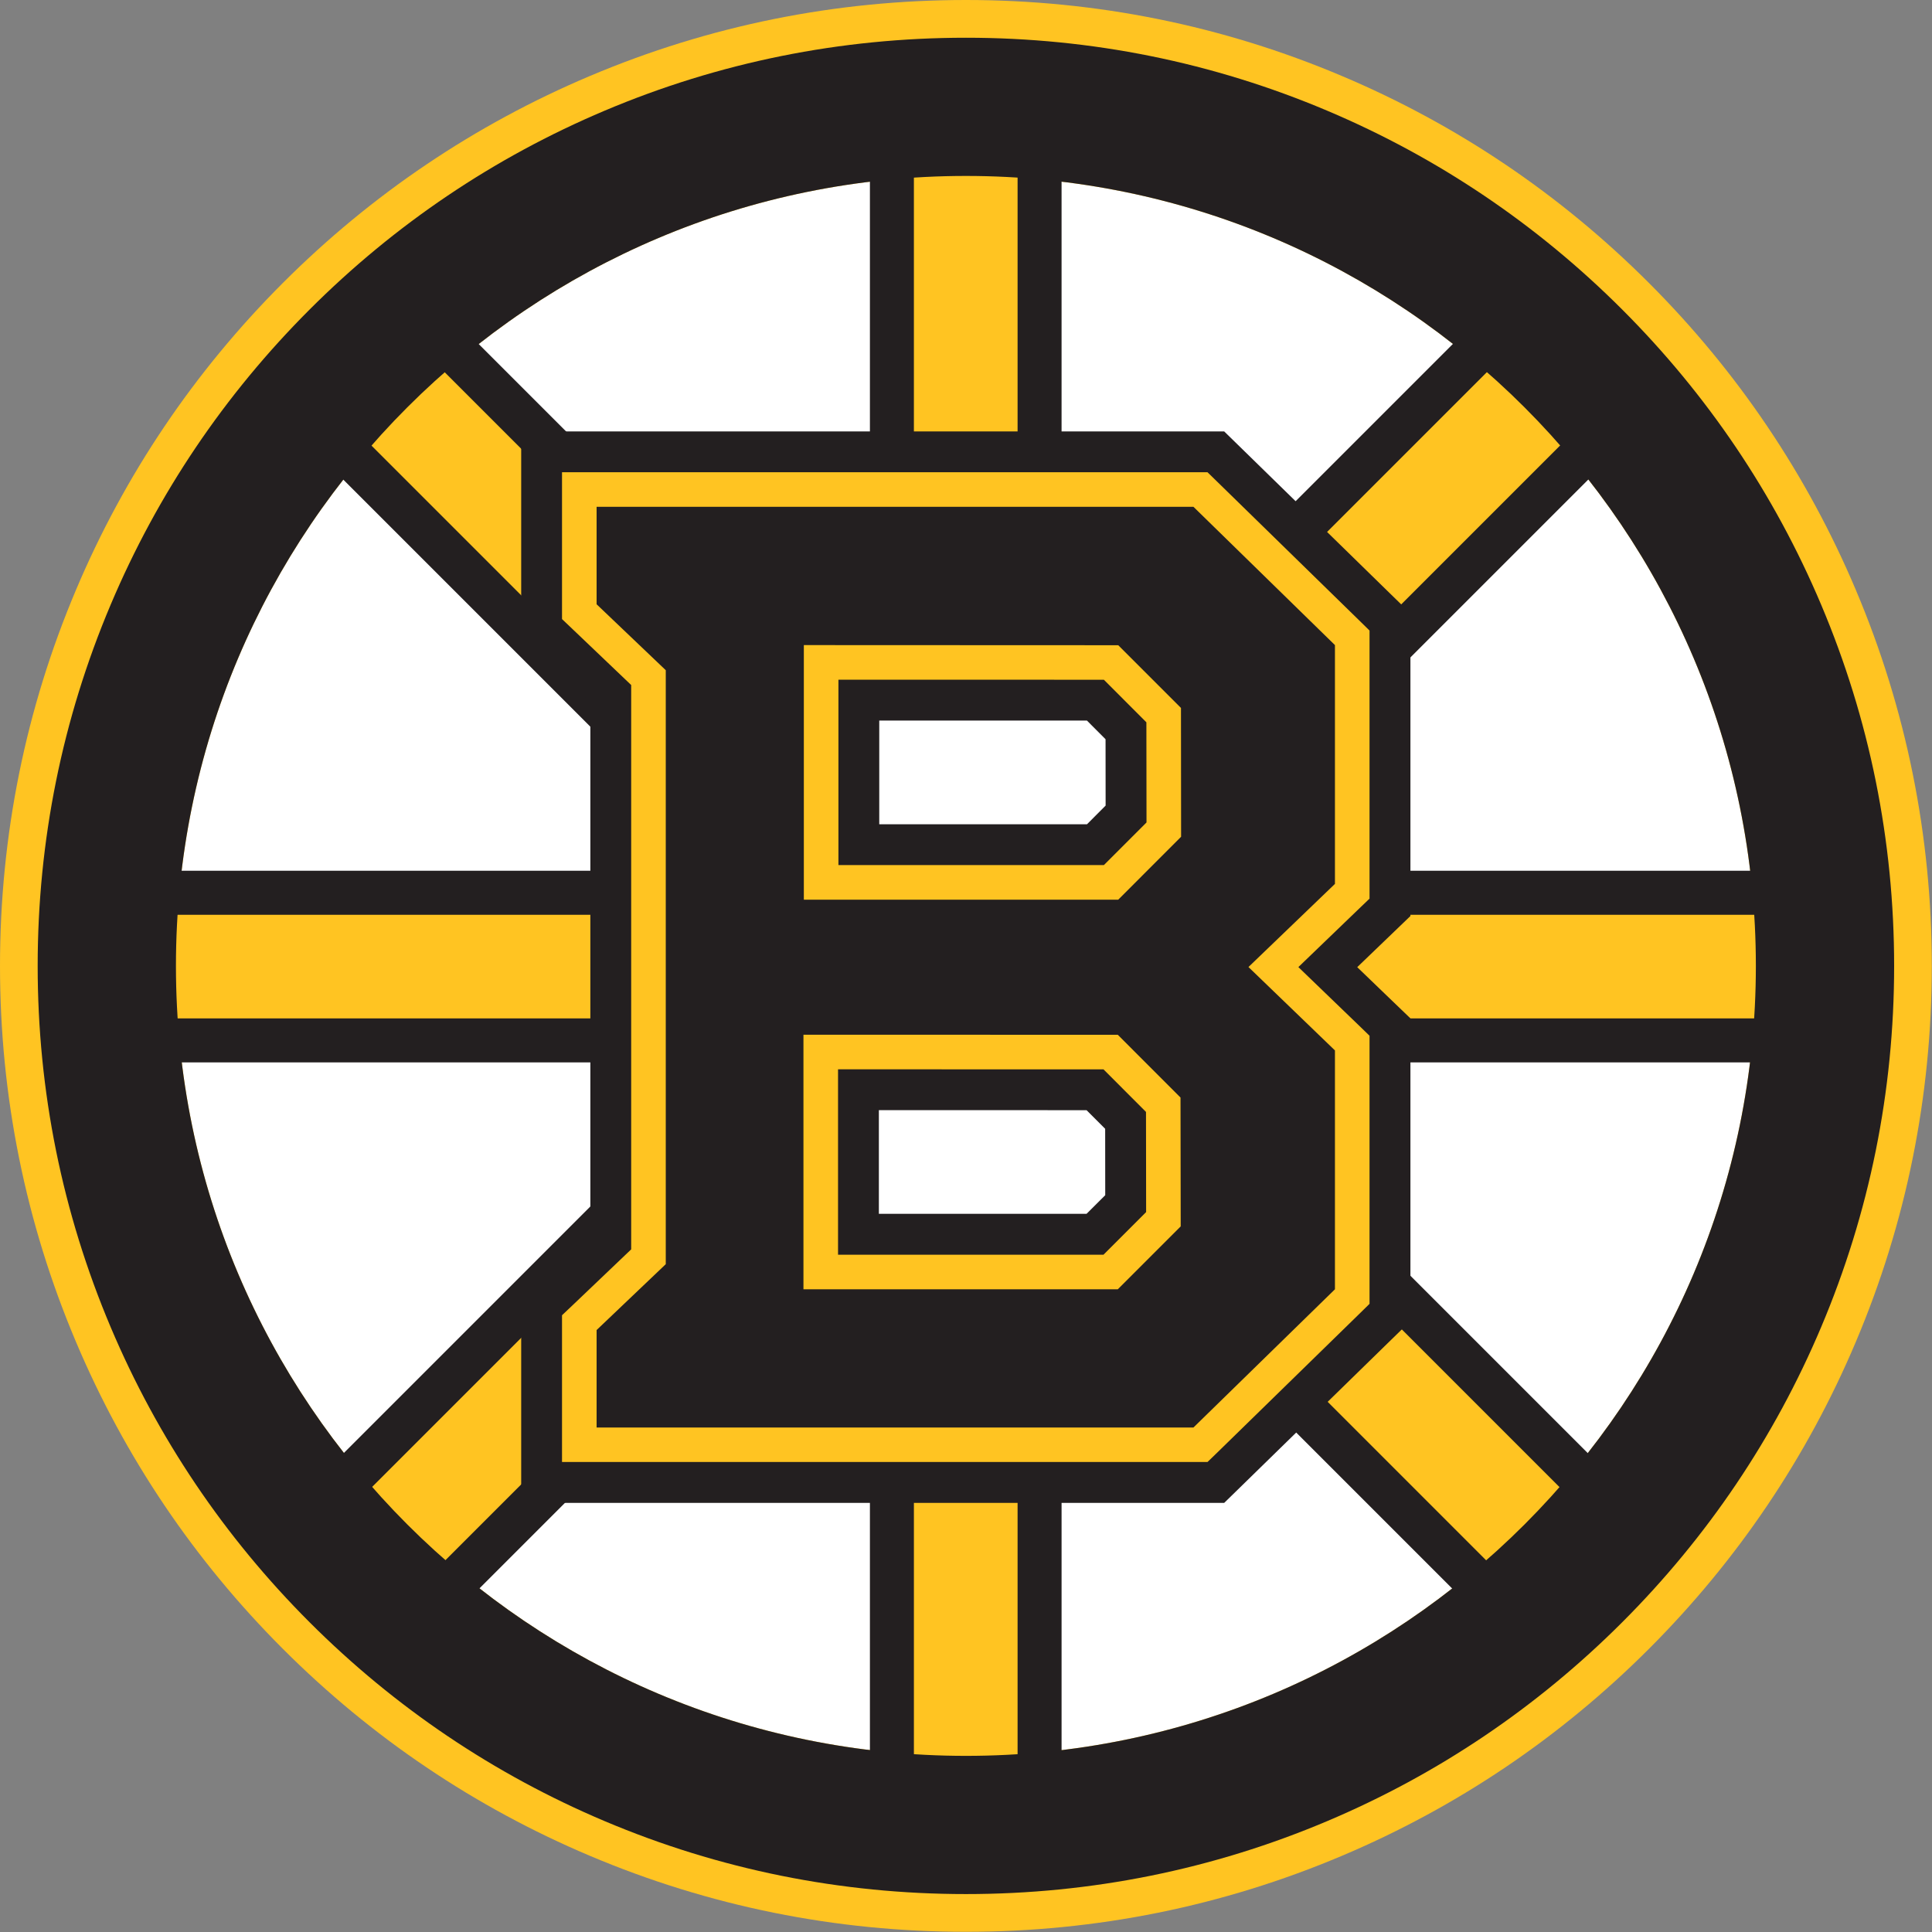 <?xml version="1.0" encoding="UTF-8"?>
<svg width="30px" height="30px" viewBox="0 0 30 30" version="1.1" xmlns="http://www.w3.org/2000/svg" xmlns:xlink="http://www.w3.org/1999/xlink">
    <rect x="0" y="0" width="30" height="30" fill="#808080" stroke="none"/>
    <!-- Generator: Sketch 50.2 (55047) - http://www.bohemiancoding.com/sketch -->
    <title>bruins</title>
    <desc>Created with Sketch.</desc>
    <defs></defs>
    <g id="bruins" stroke="none" stroke-width="1" fill="none" fill-rule="evenodd">
        <path d="M14.999,28.631 C11.357,28.631 7.934,27.213 5.359,24.638 C2.784,22.063 1.366,18.64 1.366,14.999 C1.366,11.357 2.784,7.934 5.359,5.359 C7.934,2.784 11.357,1.366 14.999,1.366 C18.64,1.366 22.063,2.784 24.638,5.359 C27.213,7.934 28.631,11.357 28.631,14.999 C28.631,18.64 27.213,22.063 24.638,24.638 C22.063,27.213 18.64,28.631 14.999,28.631 L14.999,28.631 L14.999,28.631 L14.999,28.631 Z" id="Shape" fill="#FFFFFF"></path>
        <path d="M14.999,2.732 C21.773,2.732 27.265,8.224 27.265,14.999 C27.265,21.773 21.773,27.265 14.999,27.265 C8.224,27.265 2.732,21.772 2.732,14.999 C2.732,8.224 8.224,2.732 14.999,2.732 L14.999,2.732 L14.999,2.732 Z M14.999,0 C12.975,0 11.011,0.397 9.16,1.18 C7.373,1.935 5.77,3.016 4.393,4.393 C3.016,5.77 1.935,7.373 1.18,9.16 C0.397,11.011 0,12.975 0,14.999 C0,17.022 0.397,18.987 1.18,20.837 C1.935,22.624 3.016,24.227 4.393,25.604 C5.77,26.981 7.373,28.062 9.16,28.817 C11.01,29.6 12.975,29.997 14.999,29.997 C17.022,29.997 18.987,29.6 20.837,28.817 C22.624,28.062 24.227,26.981 25.604,25.604 C26.981,24.227 28.062,22.624 28.817,20.837 C29.6,18.987 29.997,17.022 29.997,14.999 C29.997,12.975 29.6,11.01 28.817,9.16 C28.062,7.373 26.981,5.77 25.604,4.393 C24.227,3.016 22.624,1.935 20.837,1.18 C18.987,0.397 17.022,0 14.999,0 L14.999,0 L14.999,0 L14.999,0 Z" id="Shape" fill="#FFC422"></path>
        <polygon id="Shape" fill="#FFC422" points="16.142 9.677 13.85 9.676 13.85 1.518 16.142 1.518"></polygon>
        <path d="M16.484,1.177 L16.484,10.018 L13.508,10.017 L13.508,1.177 L16.484,1.177 L16.484,1.177 L16.484,1.177 Z M15.801,1.86 L14.191,1.86 L14.191,9.335 L15.801,9.335 L15.801,1.86 L15.801,1.86 L15.801,1.86 L15.801,1.86 Z" id="Shape" fill="#231F20"></path>
        <polygon id="Shape" fill="#FFC422" points="16.142 28.5 13.85 28.5 13.85 20.361 16.142 20.361"></polygon>
        <path d="M16.484,20.02 L16.484,28.842 L13.508,28.842 L13.508,20.02 L16.484,20.02 L16.484,20.02 L16.484,20.02 Z M15.801,20.703 L14.191,20.703 L14.191,28.159 L15.801,28.159 L15.801,20.703 L15.801,20.703 L15.801,20.703 L15.801,20.703 Z" id="Shape" fill="#231F20"></path>
        <path d="M23.725,25.36 L18.113,19.747 L18.575,19.285 L18.675,19.185 L18.675,19.043 L18.673,17.065 L25.346,23.738 L23.725,25.36 L23.725,25.36 L23.725,25.36 L23.725,25.36 Z M6.267,25.36 L4.646,23.738 L11.646,16.739 L12.134,16.25 L12.134,19.492 L6.267,25.36 L6.267,25.36 L6.267,25.36 L6.267,25.36 Z M28.487,16.156 L18.588,16.156 L17.927,16.156 L17.599,15.827 L17.499,15.727 L17.357,15.727 L12.476,15.726 L12.134,15.725 L12.134,16.067 L12.134,16.156 L11.404,16.156 L1.505,16.156 L1.505,13.863 L11.404,13.863 L12.141,13.863 L12.141,13.97 L12.141,14.311 L12.482,14.311 L17.364,14.311 L17.505,14.311 L17.605,14.211 L17.953,13.863 L18.588,13.863 L28.487,13.863 L28.487,16.156 L28.487,16.156 L28.487,16.156 L28.487,16.156 Z M12.141,13.775 L11.646,13.28 L4.646,6.28 L6.267,4.659 L12.141,10.533 L12.141,13.775 L12.141,13.775 L12.141,13.775 L12.141,13.775 Z M18.682,12.945 L18.679,10.993 L18.679,10.851 L18.579,10.751 L18.106,10.278 L23.725,4.659 L25.346,6.28 L18.682,12.945 L18.682,12.945 L18.682,12.945 L18.682,12.945 Z" id="Shape" fill="#FFC422"></path>
        <path d="M23.725,4.176 L25.829,6.28 L18.588,13.521 L28.829,13.521 L28.829,16.497 L18.588,16.497 L25.829,23.738 L23.725,25.842 L17.63,19.747 L18.334,19.043 L18.331,17.043 L17.357,16.069 L12.476,16.067 L12.476,19.633 L6.267,25.842 L4.163,23.738 L11.404,16.497 L1.163,16.497 L1.163,13.521 L11.404,13.521 L4.163,6.28 L6.267,4.176 L12.482,10.391 L12.482,13.97 L17.364,13.97 L18.34,12.993 L18.338,10.993 L17.623,10.278 L23.725,4.176 L23.725,4.176 L23.725,4.176 Z M23.725,5.142 L18.589,10.278 L18.821,10.51 L19.021,10.71 L19.021,10.992 L19.022,12.121 L24.863,6.28 L23.725,5.142 L23.725,5.142 L23.725,5.142 L23.725,5.142 Z M6.267,5.142 L5.129,6.28 L11.799,12.95 L11.799,10.674 L6.267,5.142 L6.267,5.142 L6.267,5.142 L6.267,5.142 Z M28.145,14.205 L18.588,14.205 L18.095,14.205 L17.847,14.453 L17.647,14.653 L17.364,14.653 L12.482,14.653 L11.799,14.653 L11.799,14.205 L11.404,14.205 L1.846,14.205 L1.846,15.814 L11.404,15.814 L11.793,15.814 L11.793,15.384 L12.476,15.384 L17.357,15.386 L17.64,15.386 L17.84,15.586 L18.069,15.814 L18.588,15.814 L28.146,15.814 L28.146,14.205 L28.145,14.205 L28.145,14.205 L28.145,14.205 Z M11.793,17.074 L5.129,23.738 L6.267,24.876 L11.793,19.35 L11.793,17.074 L11.793,17.074 L11.793,17.074 L11.793,17.074 Z M19.016,17.891 L19.017,19.042 L19.017,19.326 L18.817,19.526 L18.596,19.747 L23.725,24.877 L24.863,23.739 L19.016,17.891 L19.016,17.891 L19.016,17.891 L19.016,17.891 Z" id="Shape" fill="#231F20"></path>
        <path d="M18.77,22.751 L18.532,22.751 L9.264,22.751 L8.678,22.751 L8.678,22.166 L8.678,20.653 L8.678,20.402 L8.86,20.229 L9.752,19.379 L9.752,10.658 L8.86,9.807 L8.679,9.634 L8.679,9.383 L8.679,7.87 L8.679,7.284 L9.264,7.284 L18.532,7.284 L18.77,7.284 L18.941,7.451 L21.139,9.598 L21.315,9.771 L21.315,10.017 L21.315,13.725 L21.315,13.975 L21.136,14.148 L20.231,15.017 L21.136,15.889 L21.315,16.062 L21.315,16.311 L21.315,20.02 L21.315,20.266 L21.139,20.439 L18.941,22.585 L18.77,22.751 L18.77,22.751 L18.77,22.751 L18.77,22.751 Z M13.061,19.434 L17.115,19.434 L17.748,18.801 L17.746,17.286 L17.115,16.654 L13.061,16.653 L13.061,19.434 L13.061,19.434 L13.061,19.434 L13.061,19.434 Z M13.068,13.384 L17.121,13.384 L17.754,12.751 L17.753,11.236 L17.121,10.604 L13.068,10.603 L13.068,13.384 L13.068,13.384 L13.068,13.384 L13.068,13.384 Z" id="Shape" fill="#231F20"></path>
        <path d="M18.532,7.87 L20.729,10.017 L20.729,13.725 L19.386,15.016 L20.729,16.311 L20.729,20.02 L18.532,22.166 L9.264,22.166 L9.264,20.653 L10.338,19.63 L10.338,10.407 L9.264,9.383 L9.264,7.87 L18.532,7.87 L18.532,7.87 L18.532,7.87 Z M12.482,13.97 L17.364,13.97 L18.34,12.993 L18.338,10.993 L17.364,10.019 L12.482,10.017 L12.482,13.97 L12.482,13.97 L12.482,13.97 Z M12.476,20.02 L17.357,20.02 L18.334,19.043 L18.331,17.043 L17.357,16.068 L12.476,16.067 L12.476,20.02 L12.476,20.02 L12.476,20.02 Z M19.009,6.699 L18.532,6.699 L9.264,6.699 L8.093,6.699 L8.093,7.87 L8.093,9.383 L8.093,9.884 L8.456,10.23 L9.167,10.909 L9.167,19.129 L8.456,19.806 L8.093,20.152 L8.093,20.653 L8.093,22.166 L8.093,23.337 L9.264,23.337 L18.532,23.337 L19.009,23.337 L19.35,23.004 L21.548,20.857 L21.901,20.513 L21.901,20.02 L21.901,16.311 L21.901,15.813 L21.542,15.468 L21.075,15.018 L21.541,14.57 L21.901,14.224 L21.901,13.725 L21.901,10.017 L21.901,9.524 L21.548,9.18 L19.35,7.032 L19.009,6.699 L19.009,6.699 L19.009,6.699 L19.009,6.699 Z M13.653,12.799 L13.653,11.189 L16.878,11.189 L17.167,11.479 L17.168,12.509 L16.879,12.799 L13.653,12.799 L13.653,12.799 L13.653,12.799 L13.653,12.799 Z M13.647,18.848 L13.647,17.238 L16.872,17.239 L17.161,17.528 L17.162,18.559 L16.872,18.848 L13.647,18.848 L13.647,18.848 L13.647,18.848 L13.647,18.848 Z" id="Shape" fill="#231F20"></path>
        <path d="M18.641,22.434 L18.532,22.434 L9.264,22.434 L8.996,22.434 L8.996,22.166 L8.996,20.653 L8.996,20.538 L9.079,20.459 L10.069,19.515 L10.069,10.522 L9.079,9.577 L8.996,9.498 L8.996,9.383 L8.996,7.87 L8.996,7.601 L9.264,7.601 L18.532,7.601 L18.641,7.601 L18.719,7.677 L20.917,9.825 L20.998,9.904 L20.998,10.017 L20.998,13.725 L20.998,13.84 L20.915,13.919 L19.773,15.017 L20.916,16.117 L20.998,16.196 L20.998,16.311 L20.998,20.019 L20.998,20.133 L20.917,20.212 L18.719,22.358 L18.641,22.434 L18.641,22.434 L18.641,22.434 L18.641,22.434 Z M12.744,19.751 L17.246,19.751 L18.065,18.932 L18.063,17.154 L17.246,16.337 L12.744,16.335 L12.744,19.751 L12.744,19.751 L12.744,19.751 L12.744,19.751 Z M12.751,13.701 L17.252,13.701 L18.071,12.882 L18.07,11.104 L17.252,10.287 L12.751,10.286 L12.751,13.701 L12.751,13.701 L12.751,13.701 L12.751,13.701 Z" id="Shape" fill="#231F20"></path>
        <path d="M18.532,7.87 L20.729,10.017 L20.729,13.725 L19.386,15.016 L20.729,16.311 L20.729,20.02 L18.532,22.166 L9.264,22.166 L9.264,20.653 L10.338,19.63 L10.338,10.407 L9.264,9.383 L9.264,7.87 L18.532,7.87 L18.532,7.87 L18.532,7.87 Z M12.482,13.97 L17.364,13.97 L18.34,12.993 L18.338,10.993 L17.364,10.019 L12.482,10.017 L12.482,13.97 L12.482,13.97 L12.482,13.97 Z M12.476,20.02 L17.357,20.02 L18.334,19.043 L18.331,17.043 L17.357,16.068 L12.476,16.067 L12.476,20.02 L12.476,20.02 L12.476,20.02 Z M18.75,7.333 L18.532,7.333 L9.264,7.333 L8.727,7.333 L8.727,7.87 L8.727,9.383 L8.727,9.613 L8.893,9.771 L9.801,10.637 L9.801,19.4 L8.894,20.265 L8.727,20.423 L8.727,20.653 L8.727,22.166 L8.727,22.702 L9.264,22.702 L18.532,22.702 L18.75,22.702 L18.907,22.55 L21.105,20.404 L21.266,20.246 L21.266,20.02 L21.266,16.311 L21.266,16.083 L21.102,15.924 L20.161,15.017 L21.101,14.112 L21.266,13.954 L21.266,13.726 L21.266,10.017 L21.266,9.791 L21.105,9.633 L18.907,7.486 L18.75,7.333 L18.75,7.333 L18.75,7.333 L18.75,7.333 Z M13.019,13.433 L13.019,10.554 L17.141,10.555 L17.801,11.216 L17.803,12.771 L17.141,13.433 L13.019,13.433 L13.019,13.433 L13.019,13.433 L13.019,13.433 Z M13.013,19.483 L13.013,16.604 L17.135,16.605 L17.795,17.266 L17.797,18.821 L17.135,19.483 L13.013,19.483 L13.013,19.483 L13.013,19.483 L13.013,19.483 Z" id="Shape" fill="#FFC422"></path>
        <path d="M14.999,2.732 C21.773,2.732 27.265,8.224 27.265,14.999 C27.265,21.773 21.773,27.265 14.999,27.265 C8.224,27.265 2.732,21.772 2.732,14.999 C2.732,8.224 8.224,2.732 14.999,2.732 L14.999,2.732 L14.999,2.732 Z M14.999,0.586 C13.054,0.586 11.166,0.967 9.388,1.719 C7.671,2.445 6.13,3.484 4.807,4.807 C3.484,6.13 2.445,7.671 1.719,9.388 C0.967,11.166 0.585,13.054 0.585,14.999 C0.585,16.943 0.967,18.831 1.719,20.609 C2.445,22.326 3.484,23.867 4.807,25.19 C6.13,26.513 7.671,27.552 9.388,28.278 C11.166,29.03 13.054,29.411 14.999,29.411 C16.943,29.411 18.831,29.03 20.609,28.278 C22.326,27.552 23.867,26.513 25.19,25.19 C26.513,23.867 27.552,22.326 28.278,20.609 C29.03,18.831 29.412,16.943 29.412,14.999 C29.412,13.054 29.03,11.166 28.278,9.388 C27.552,7.671 26.513,6.13 25.19,4.807 C23.867,3.484 22.326,2.445 20.609,1.719 C18.831,0.967 16.944,0.586 14.999,0.586 L14.999,0.586 L14.999,0.586 L14.999,0.586 Z" id="Shape" fill="#231F20"></path>
    </g>
</svg>